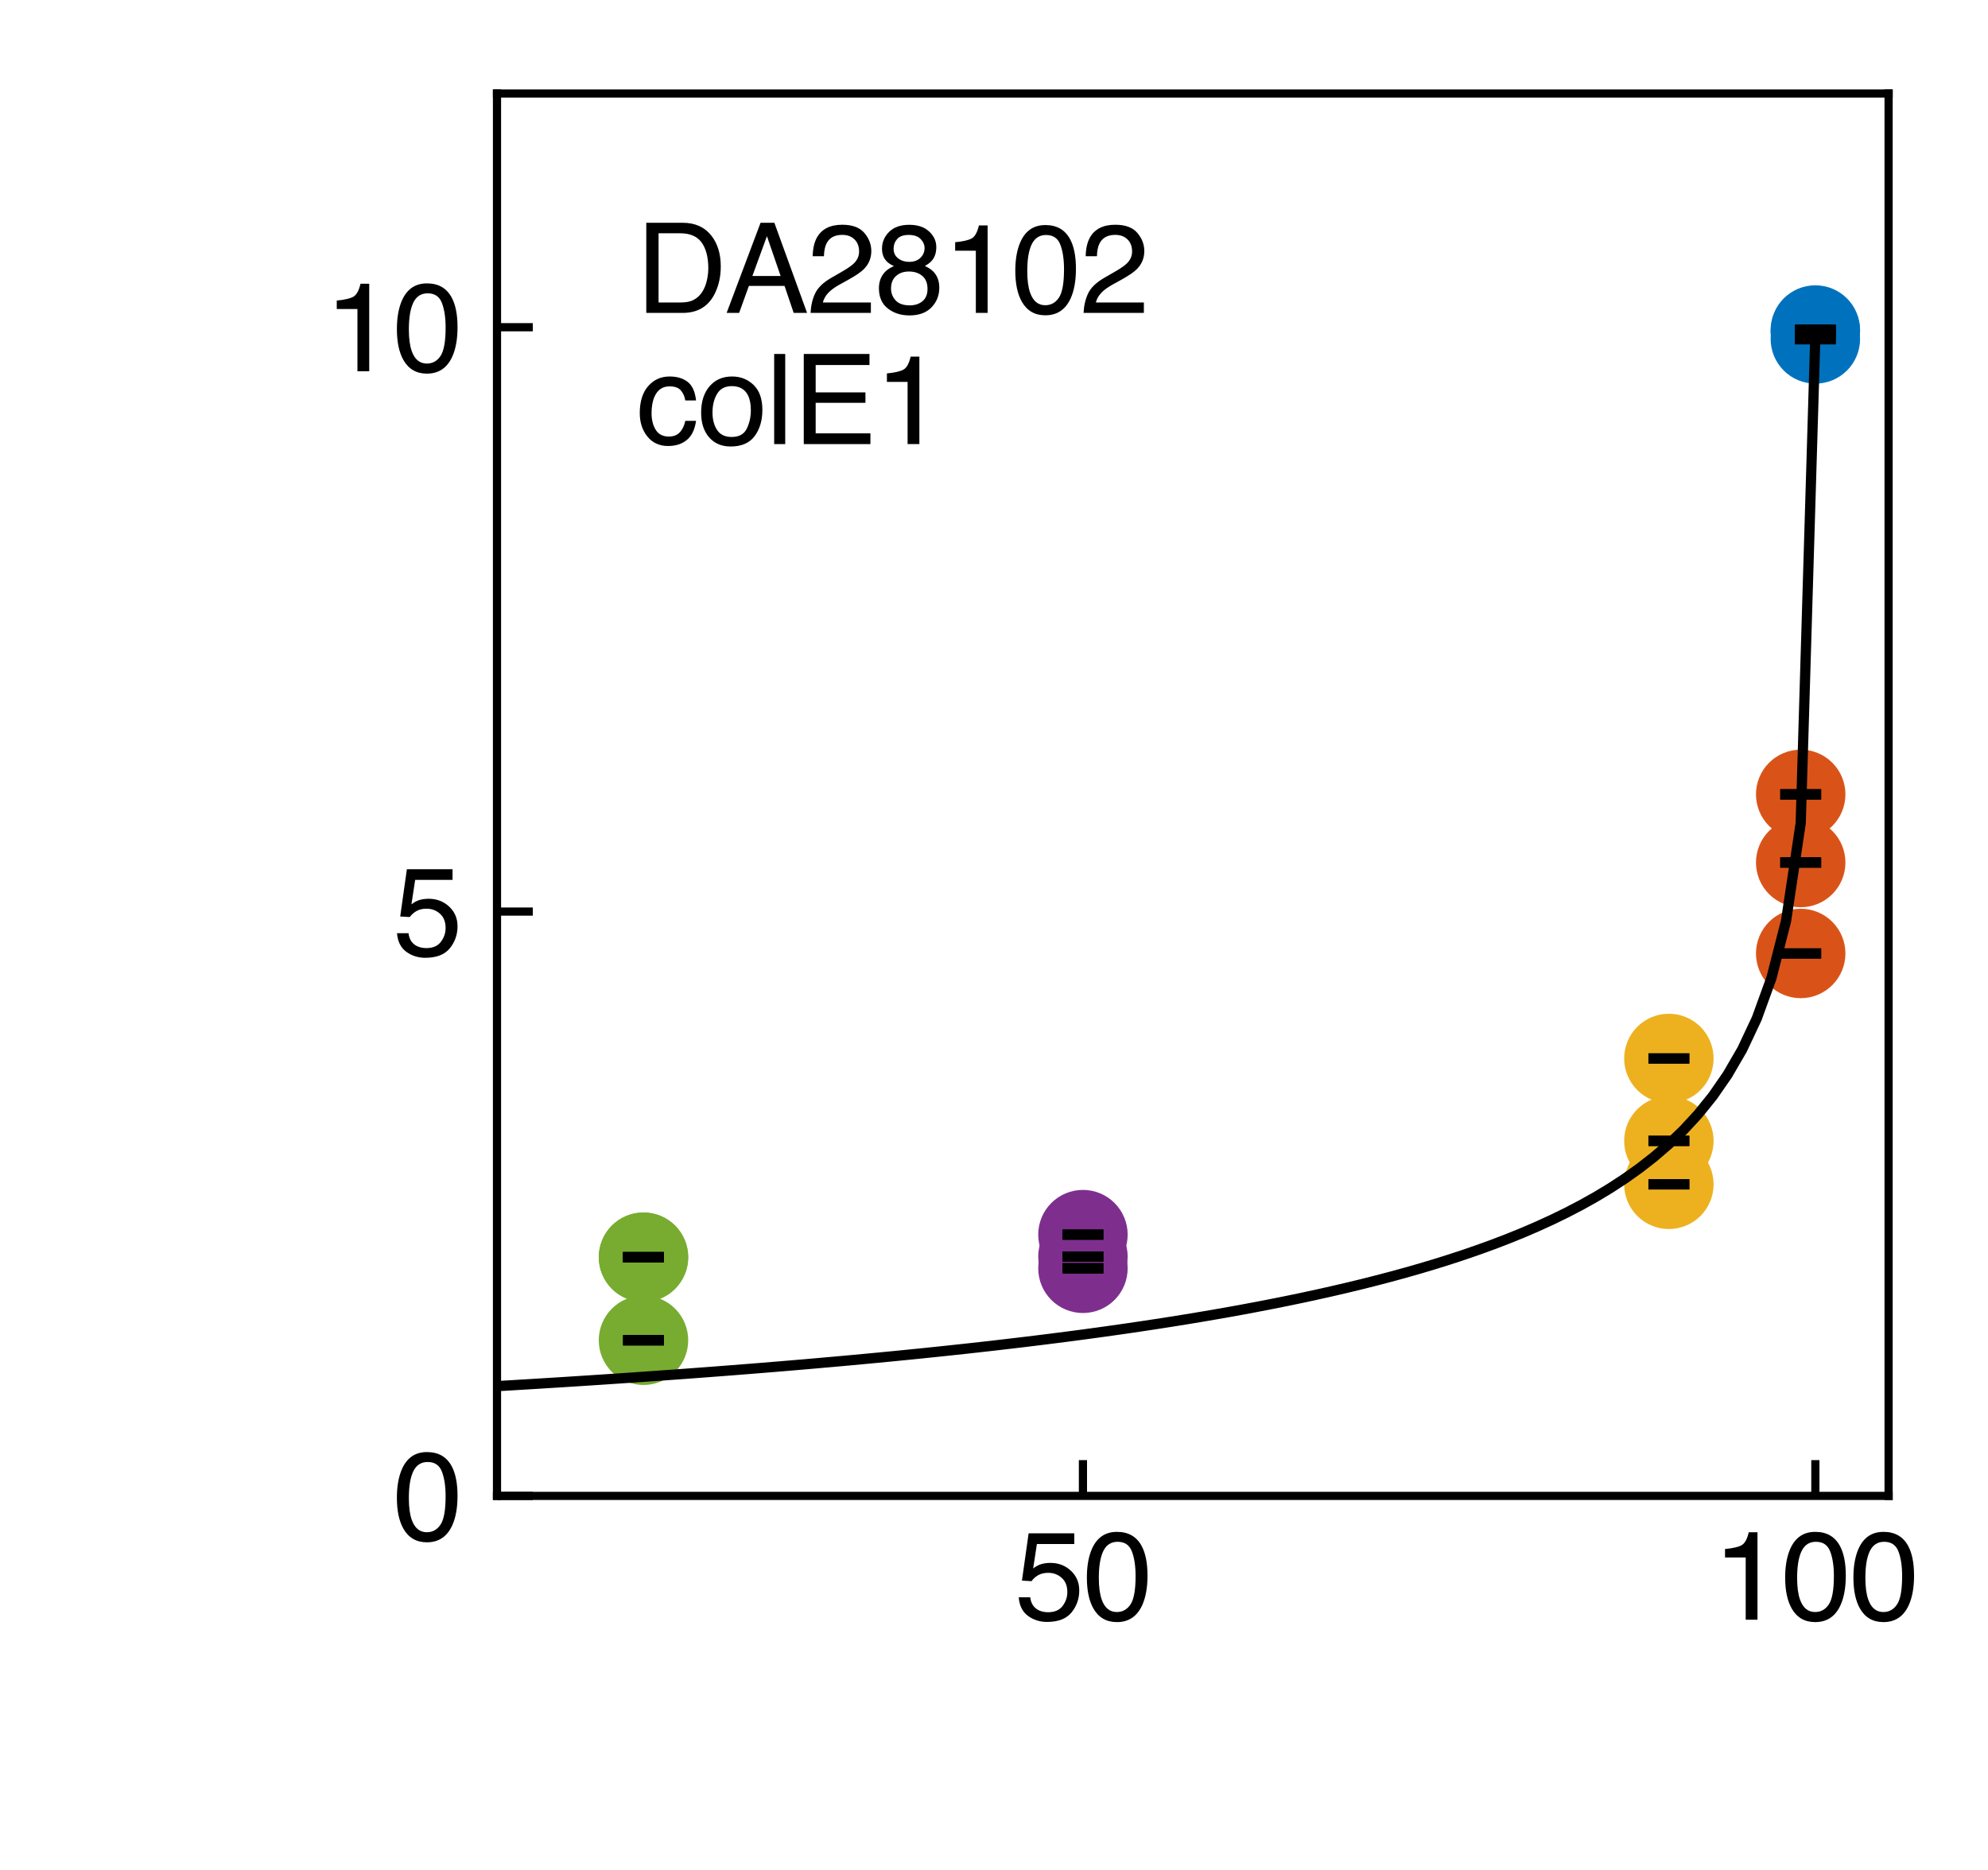 <?xml version="1.0" encoding="utf-8" standalone="no"?>
<!DOCTYPE svg PUBLIC "-//W3C//DTD SVG 1.1//EN"
  "http://www.w3.org/Graphics/SVG/1.1/DTD/svg11.dtd">
<svg xmlns:xlink="http://www.w3.org/1999/xlink" width="194.4pt" height="182.88pt" viewBox="0 0 194.4 182.88" xmlns="http://www.w3.org/2000/svg" version="1.1">
 <defs>
  <style type="text/css">*{stroke-linejoin: round; stroke-linecap: butt}</style>
 </defs>
 <g id="figure_1">
  <g id="patch_1">
   <path d="M 0 182.88 
L 194.4 182.88 
L 194.4 0 
L 0 0 
z
" style="fill: #ffffff"/>
  </g>
  <g id="axes_1">
   <g id="patch_2">
    <path d="M 48.6 146.304 
L 184.68 146.304 
L 184.68 9.144 
L 48.6 9.144 
z
" style="fill: #ffffff"/>
   </g>
   <g id="PathCollection_1">
    <defs>
     <path id="C0_0_0d0b0c1249" d="M 0 3.873 
C 1.027 3.873 2.012 3.465 2.739 2.739 
C 3.465 2.012 3.873 1.027 3.873 -0 
C 3.873 -1.027 3.465 -2.012 2.739 -2.739 
C 2.012 -3.465 1.027 -3.873 0 -3.873 
C -1.027 -3.873 -2.012 -3.465 -2.739 -2.739 
C -3.465 -2.012 -3.873 -1.027 -3.873 0 
C -3.873 1.027 -3.465 2.012 -2.739 2.739 
C -2.012 3.465 -1.027 3.873 0 3.873 
z
"/>
    </defs>
    <use xlink:href="#C0_0_0d0b0c1249" x="177.518" y="33.147" style="fill: #0072bd; stroke: #0072bd"/>
    <use xlink:href="#C0_0_0d0b0c1249" x="177.518" y="32.277" style="fill: #0072bd; stroke: #0072bd"/>
    <use xlink:href="#C0_0_0d0b0c1249" x="177.518" y="32.438" style="fill: #0072bd; stroke: #0072bd"/>
    <use xlink:href="#C0_0_0d0b0c1249" x="176.085" y="84.357" style="fill: #d95319; stroke: #d95319"/>
    <use xlink:href="#C0_0_0d0b0c1249" x="176.085" y="77.691" style="fill: #d95319; stroke: #d95319"/>
    <use xlink:href="#C0_0_0d0b0c1249" x="176.085" y="93.251" style="fill: #d95319; stroke: #d95319"/>
    <use xlink:href="#C0_0_0d0b0c1249" x="163.194" y="111.582" style="fill: #edb120; stroke: #edb120"/>
    <use xlink:href="#C0_0_0d0b0c1249" x="163.194" y="115.831" style="fill: #edb120; stroke: #edb120"/>
    <use xlink:href="#C0_0_0d0b0c1249" x="163.194" y="103.52" style="fill: #edb120; stroke: #edb120"/>
    <use xlink:href="#C0_0_0d0b0c1249" x="105.897" y="124.045" style="fill: #7e2f8e; stroke: #7e2f8e"/>
    <use xlink:href="#C0_0_0d0b0c1249" x="105.897" y="122.898" style="fill: #7e2f8e; stroke: #7e2f8e"/>
    <use xlink:href="#C0_0_0d0b0c1249" x="105.897" y="120.749" style="fill: #7e2f8e; stroke: #7e2f8e"/>
    <use xlink:href="#C0_0_0d0b0c1249" x="62.924" y="122.953" style="fill: #77ac30; stroke: #77ac30"/>
    <use xlink:href="#C0_0_0d0b0c1249" x="62.924" y="131.082" style="fill: #77ac30; stroke: #77ac30"/>
    <use xlink:href="#C0_0_0d0b0c1249" x="62.924" y="122.962" style="fill: #77ac30; stroke: #77ac30"/>
   </g>
   <g id="matplotlib.axis_1">
    <g id="xtick_1">
     <g id="line2d_1">
      <defs>
       <path id="mafd61aa664" d="M 0 0 
L 0 -3.5 
" style="stroke: #000000; stroke-width: 0.8"/>
      </defs>
      <g>
       <use xlink:href="#mafd61aa664" x="105.897" y="146.304" style="stroke: #000000; stroke-width: 0.8"/>
      </g>
     </g>
     <g id="text_1">
      <!-- 50 -->
      <g transform="translate(99.224 158.412) scale(0.12 -0.12)">
       <defs>
        <path id="Helvetica-35" d="M 791 1141 
Q 847 659 1238 475 
Q 1438 381 1700 381 
Q 2200 381 2440 700 
Q 2681 1019 2681 1406 
Q 2681 1875 2395 2131 
Q 2109 2388 1709 2388 
Q 1419 2388 1211 2275 
Q 1003 2163 856 1963 
L 369 1991 
L 709 4400 
L 3034 4400 
L 3034 3856 
L 1131 3856 
L 941 2613 
Q 1097 2731 1238 2791 
Q 1488 2894 1816 2894 
Q 2431 2894 2859 2497 
Q 3288 2100 3288 1491 
Q 3288 856 2895 371 
Q 2503 -113 1644 -113 
Q 1097 -113 676 195 
Q 256 503 206 1141 
L 791 1141 
z
" transform="scale(0.016)"/>
        <path id="Helvetica-30" d="M 1731 4475 
Q 2600 4475 2988 3759 
Q 3288 3206 3288 2244 
Q 3288 1331 3016 734 
Q 2622 -122 1728 -122 
Q 922 -122 528 578 
Q 200 1163 200 2147 
Q 200 2909 397 3456 
Q 766 4475 1731 4475 
z
M 1725 391 
Q 2163 391 2422 778 
Q 2681 1166 2681 2222 
Q 2681 2984 2493 3476 
Q 2306 3969 1766 3969 
Q 1269 3969 1039 3501 
Q 809 3034 809 2125 
Q 809 1441 956 1025 
Q 1181 391 1725 391 
z
" transform="scale(0.016)"/>
       </defs>
       <use xlink:href="#Helvetica-35"/>
       <use xlink:href="#Helvetica-30" x="55.615"/>
      </g>
     </g>
    </g>
    <g id="xtick_2">
     <g id="line2d_2">
      <g>
       <use xlink:href="#mafd61aa664" x="177.518" y="146.304" style="stroke: #000000; stroke-width: 0.8"/>
      </g>
     </g>
     <g id="text_2">
      <!-- 100 -->
      <g transform="translate(167.508 158.412) scale(0.12 -0.12)">
       <defs>
        <path id="Helvetica-31" d="M 613 3169 
L 613 3600 
Q 1222 3659 1462 3798 
Q 1703 3938 1822 4456 
L 2266 4456 
L 2266 0 
L 1666 0 
L 1666 3169 
L 613 3169 
z
" transform="scale(0.016)"/>
       </defs>
       <use xlink:href="#Helvetica-31"/>
       <use xlink:href="#Helvetica-30" x="55.615"/>
       <use xlink:href="#Helvetica-30" x="111.23"/>
      </g>
     </g>
    </g>
   </g>
   <g id="matplotlib.axis_2">
    <g id="ytick_1">
     <g id="line2d_3">
      <defs>
       <path id="m4c4e87f6da" d="M 0 0 
L 3.5 0 
" style="stroke: #000000; stroke-width: 0.8"/>
      </defs>
      <g>
       <use xlink:href="#m4c4e87f6da" x="48.6" y="146.304" style="stroke: #000000; stroke-width: 0.8"/>
      </g>
     </g>
     <g id="text_3">
      <!-- 0 -->
      <g transform="translate(38.427 150.608) scale(0.12 -0.12)">
       <use xlink:href="#Helvetica-30"/>
      </g>
     </g>
    </g>
    <g id="ytick_2">
     <g id="line2d_4">
      <g>
       <use xlink:href="#m4c4e87f6da" x="48.6" y="89.154" style="stroke: #000000; stroke-width: 0.8"/>
      </g>
     </g>
     <g id="text_4">
      <!-- 5 -->
      <g transform="translate(38.427 93.458) scale(0.12 -0.12)">
       <use xlink:href="#Helvetica-35"/>
      </g>
     </g>
    </g>
    <g id="ytick_3">
     <g id="line2d_5">
      <g>
       <use xlink:href="#m4c4e87f6da" x="48.6" y="32.004" style="stroke: #000000; stroke-width: 0.8"/>
      </g>
     </g>
     <g id="text_5">
      <!-- 10 -->
      <g transform="translate(31.754 36.308) scale(0.12 -0.12)">
       <use xlink:href="#Helvetica-31"/>
       <use xlink:href="#Helvetica-30" x="55.615"/>
      </g>
     </g>
    </g>
   </g>
   <g id="line2d_6">
    <path d="M 35.708 136.273 
L 37.141 136.199 
L 38.573 136.125 
L 40.005 136.049 
L 41.438 135.972 
L 42.87 135.894 
L 44.303 135.814 
L 45.735 135.734 
L 47.168 135.652 
L 48.6 135.568 
L 50.032 135.484 
L 51.465 135.398 
L 52.897 135.31 
L 54.33 135.221 
L 55.762 135.131 
L 57.195 135.038 
L 58.627 134.945 
L 60.059 134.849 
L 61.492 134.752 
L 62.924 134.653 
L 64.357 134.553 
L 65.789 134.45 
L 67.221 134.346 
L 68.654 134.239 
L 70.086 134.131 
L 71.519 134.021 
L 72.951 133.908 
L 74.384 133.793 
L 75.816 133.676 
L 77.248 133.557 
L 78.681 133.435 
L 80.113 133.31 
L 81.546 133.183 
L 82.978 133.054 
L 84.411 132.921 
L 85.843 132.786 
L 87.275 132.648 
L 88.708 132.506 
L 90.14 132.362 
L 91.573 132.214 
L 93.005 132.062 
L 94.437 131.908 
L 95.87 131.749 
L 97.302 131.587 
L 98.735 131.42 
L 100.167 131.25 
L 101.6 131.075 
L 103.032 130.896 
L 104.464 130.712 
L 105.897 130.523 
L 107.329 130.329 
L 108.762 130.129 
L 110.194 129.925 
L 111.627 129.714 
L 113.059 129.497 
L 114.491 129.274 
L 115.924 129.044 
L 117.356 128.807 
L 118.789 128.562 
L 120.221 128.31 
L 121.653 128.05 
L 123.086 127.78 
L 124.518 127.502 
L 125.951 127.214 
L 127.383 126.916 
L 128.816 126.606 
L 130.248 126.286 
L 131.68 125.952 
L 133.113 125.606 
L 134.545 125.245 
L 135.978 124.87 
L 137.41 124.478 
L 138.843 124.069 
L 140.275 123.641 
L 141.707 123.193 
L 143.14 122.722 
L 144.572 122.228 
L 146.005 121.708 
L 147.437 121.158 
L 148.869 120.578 
L 150.302 119.962 
L 151.734 119.308 
L 153.167 118.611 
L 154.599 117.865 
L 156.032 117.064 
L 157.464 116.201 
L 158.896 115.266 
L 160.329 114.247 
L 161.761 113.129 
L 163.194 111.895 
L 164.626 110.518 
L 166.059 108.965 
L 167.491 107.19 
L 168.923 105.122 
L 170.356 102.656 
L 171.788 99.614 
L 173.221 95.663 
L 174.653 90.065 
L 176.085 80.506 
L 177.518 32.774 
" clip-path="url(#p848add3db7)" style="fill: none; stroke: #000000; stroke-linecap: square"/>
   </g>
   <g id="patch_3">
    <path d="M 48.6 146.304 
L 48.6 9.144 
" style="fill: none; stroke: #000000; stroke-width: 0.8; stroke-linejoin: miter; stroke-linecap: square"/>
   </g>
   <g id="patch_4">
    <path d="M 184.68 146.304 
L 184.68 9.144 
" style="fill: none; stroke: #000000; stroke-width: 0.8; stroke-linejoin: miter; stroke-linecap: square"/>
   </g>
   <g id="patch_5">
    <path d="M 48.6 146.304 
L 184.68 146.304 
" style="fill: none; stroke: #000000; stroke-width: 0.8; stroke-linejoin: miter; stroke-linecap: square"/>
   </g>
   <g id="patch_6">
    <path d="M 48.6 9.144 
L 184.68 9.144 
" style="fill: none; stroke: #000000; stroke-width: 0.8; stroke-linejoin: miter; stroke-linecap: square"/>
   </g>
   <g id="text_6">
    <!-- DA28102 -->
    <g transform="translate(62.208 30.603) scale(0.12 -0.12)">
     <defs>
      <path id="Helvetica-44" d="M 2250 531 
Q 2566 531 2769 597 
Q 3131 719 3363 1066 
Q 3547 1344 3628 1778 
Q 3675 2038 3675 2259 
Q 3675 3113 3336 3584 
Q 2997 4056 2244 4056 
L 1141 4056 
L 1141 531 
L 2250 531 
z
M 516 4591 
L 2375 4591 
Q 3322 4591 3844 3919 
Q 4309 3313 4309 2366 
Q 4309 1634 4034 1044 
Q 3550 0 2369 0 
L 516 0 
L 516 4591 
z
" transform="scale(0.016)"/>
      <path id="Helvetica-41" d="M 2844 1881 
L 2147 3909 
L 1406 1881 
L 2844 1881 
z
M 1822 4591 
L 2525 4591 
L 4191 0 
L 3509 0 
L 3044 1375 
L 1228 1375 
L 731 0 
L 94 0 
L 1822 4591 
z
" transform="scale(0.016)"/>
      <path id="Helvetica-32" d="M 200 0 
Q 231 578 439 1006 
Q 647 1434 1250 1784 
L 1850 2131 
Q 2253 2366 2416 2531 
Q 2672 2791 2672 3125 
Q 2672 3516 2437 3745 
Q 2203 3975 1813 3975 
Q 1234 3975 1013 3538 
Q 894 3303 881 2888 
L 309 2888 
Q 319 3472 525 3841 
Q 891 4491 1816 4491 
Q 2584 4491 2939 4075 
Q 3294 3659 3294 3150 
Q 3294 2613 2916 2231 
Q 2697 2009 2131 1694 
L 1703 1456 
Q 1397 1288 1222 1134 
Q 909 863 828 531 
L 3272 531 
L 3272 0 
L 200 0 
z
" transform="scale(0.016)"/>
      <path id="Helvetica-38" d="M 1741 2600 
Q 2113 2600 2322 2808 
Q 2531 3016 2531 3303 
Q 2531 3553 2331 3762 
Q 2131 3972 1722 3972 
Q 1316 3972 1134 3762 
Q 953 3553 953 3272 
Q 953 2956 1187 2778 
Q 1422 2600 1741 2600 
z
M 1775 384 
Q 2166 384 2423 595 
Q 2681 806 2681 1225 
Q 2681 1659 2415 1884 
Q 2150 2109 1734 2109 
Q 1331 2109 1076 1879 
Q 822 1650 822 1244 
Q 822 894 1055 639 
Q 1288 384 1775 384 
z
M 975 2384 
Q 741 2484 609 2619 
Q 363 2869 363 3269 
Q 363 3769 725 4128 
Q 1088 4488 1753 4488 
Q 2397 4488 2762 4148 
Q 3128 3809 3128 3356 
Q 3128 2938 2916 2678 
Q 2797 2531 2547 2391 
Q 2825 2263 2984 2097 
Q 3281 1784 3281 1284 
Q 3281 694 2884 283 
Q 2488 -128 1763 -128 
Q 1109 -128 657 226 
Q 206 581 206 1256 
Q 206 1653 400 1942 
Q 594 2231 975 2384 
z
" transform="scale(0.016)"/>
     </defs>
     <use xlink:href="#Helvetica-44"/>
     <use xlink:href="#Helvetica-41" x="72.217"/>
     <use xlink:href="#Helvetica-32" x="138.916"/>
     <use xlink:href="#Helvetica-38" x="194.531"/>
     <use xlink:href="#Helvetica-31" x="250.146"/>
     <use xlink:href="#Helvetica-30" x="305.762"/>
     <use xlink:href="#Helvetica-32" x="361.377"/>
    </g>
    <!-- colE1 -->
    <g transform="translate(62.208 43.434) scale(0.12 -0.12)">
     <defs>
      <path id="Helvetica-63" d="M 1703 3444 
Q 2269 3444 2623 3169 
Q 2978 2894 3050 2222 
L 2503 2222 
Q 2453 2531 2275 2736 
Q 2097 2941 1703 2941 
Q 1166 2941 934 2416 
Q 784 2075 784 1575 
Q 784 1072 996 728 
Q 1209 384 1666 384 
Q 2016 384 2220 598 
Q 2425 813 2503 1184 
L 3050 1184 
Q 2956 519 2581 211 
Q 2206 -97 1622 -97 
Q 966 -97 575 383 
Q 184 863 184 1581 
Q 184 2463 612 2953 
Q 1041 3444 1703 3444 
z
M 1616 3428 
L 1616 3428 
z
" transform="scale(0.016)"/>
      <path id="Helvetica-6f" d="M 1741 363 
Q 2300 363 2508 786 
Q 2716 1209 2716 1728 
Q 2716 2197 2566 2491 
Q 2328 2953 1747 2953 
Q 1231 2953 997 2559 
Q 763 2166 763 1609 
Q 763 1075 997 719 
Q 1231 363 1741 363 
z
M 1763 3444 
Q 2409 3444 2856 3012 
Q 3303 2581 3303 1744 
Q 3303 934 2909 406 
Q 2516 -122 1688 -122 
Q 997 -122 590 345 
Q 184 813 184 1600 
Q 184 2444 612 2944 
Q 1041 3444 1763 3444 
z
M 1744 3428 
L 1744 3428 
z
" transform="scale(0.016)"/>
      <path id="Helvetica-6c" d="M 428 4591 
L 991 4591 
L 991 0 
L 428 0 
L 428 4591 
z
" transform="scale(0.016)"/>
      <path id="Helvetica-45" d="M 547 4591 
L 3894 4591 
L 3894 4028 
L 1153 4028 
L 1153 2634 
L 3688 2634 
L 3688 2103 
L 1153 2103 
L 1153 547 
L 3941 547 
L 3941 0 
L 547 0 
L 547 4591 
z
M 2244 4591 
L 2244 4591 
z
" transform="scale(0.016)"/>
     </defs>
     <use xlink:href="#Helvetica-63"/>
     <use xlink:href="#Helvetica-6f" x="50"/>
     <use xlink:href="#Helvetica-6c" x="105.615"/>
     <use xlink:href="#Helvetica-45" x="127.832"/>
     <use xlink:href="#Helvetica-31" x="194.531"/>
    </g>
   </g>
   <g id="LineCollection_1">
    <path d="M 177.518 33.188 
L 177.518 33.106 
" style="fill: none; stroke: #000000"/>
    <path d="M 177.518 32.32 
L 177.518 32.233 
" style="fill: none; stroke: #000000"/>
    <path d="M 177.518 32.524 
L 177.518 32.352 
" style="fill: none; stroke: #000000"/>
    <path d="M 176.085 84.379 
L 176.085 84.334 
" style="fill: none; stroke: #000000"/>
    <path d="M 176.085 77.712 
L 176.085 77.669 
" style="fill: none; stroke: #000000"/>
    <path d="M 176.085 93.255 
L 176.085 93.247 
" style="fill: none; stroke: #000000"/>
    <path d="M 163.194 111.599 
L 163.194 111.565 
" style="fill: none; stroke: #000000"/>
    <path d="M 163.194 115.839 
L 163.194 115.824 
" style="fill: none; stroke: #000000"/>
    <path d="M 163.194 103.528 
L 163.194 103.513 
" style="fill: none; stroke: #000000"/>
    <path d="M 105.897 124.064 
L 105.897 124.025 
" style="fill: none; stroke: #000000"/>
    <path d="M 105.897 122.904 
L 105.897 122.892 
" style="fill: none; stroke: #000000"/>
    <path d="M 105.897 120.758 
L 105.897 120.741 
" style="fill: none; stroke: #000000"/>
    <path d="M 62.924 122.961 
L 62.924 122.945 
" style="fill: none; stroke: #000000"/>
    <path d="M 62.924 131.105 
L 62.924 131.06 
" style="fill: none; stroke: #000000"/>
    <path d="M 62.924 122.974 
L 62.924 122.949 
" style="fill: none; stroke: #000000"/>
   </g>
   <g id="line2d_7">
    <defs>
     <path id="m197a6347d5" d="M 2 0 
L -2 -0 
" style="stroke: #000000"/>
    </defs>
    <g>
     <use xlink:href="#m197a6347d5" x="177.518" y="33.188" style="stroke: #000000"/>
     <use xlink:href="#m197a6347d5" x="177.518" y="32.32" style="stroke: #000000"/>
     <use xlink:href="#m197a6347d5" x="177.518" y="32.524" style="stroke: #000000"/>
     <use xlink:href="#m197a6347d5" x="176.085" y="84.379" style="stroke: #000000"/>
     <use xlink:href="#m197a6347d5" x="176.085" y="77.712" style="stroke: #000000"/>
     <use xlink:href="#m197a6347d5" x="176.085" y="93.255" style="stroke: #000000"/>
     <use xlink:href="#m197a6347d5" x="163.194" y="111.599" style="stroke: #000000"/>
     <use xlink:href="#m197a6347d5" x="163.194" y="115.839" style="stroke: #000000"/>
     <use xlink:href="#m197a6347d5" x="163.194" y="103.528" style="stroke: #000000"/>
     <use xlink:href="#m197a6347d5" x="105.897" y="124.064" style="stroke: #000000"/>
     <use xlink:href="#m197a6347d5" x="105.897" y="122.904" style="stroke: #000000"/>
     <use xlink:href="#m197a6347d5" x="105.897" y="120.758" style="stroke: #000000"/>
     <use xlink:href="#m197a6347d5" x="62.924" y="122.961" style="stroke: #000000"/>
     <use xlink:href="#m197a6347d5" x="62.924" y="131.105" style="stroke: #000000"/>
     <use xlink:href="#m197a6347d5" x="62.924" y="122.974" style="stroke: #000000"/>
    </g>
   </g>
   <g id="line2d_8">
    <g>
     <use xlink:href="#m197a6347d5" x="177.518" y="33.106" style="stroke: #000000"/>
     <use xlink:href="#m197a6347d5" x="177.518" y="32.233" style="stroke: #000000"/>
     <use xlink:href="#m197a6347d5" x="177.518" y="32.352" style="stroke: #000000"/>
     <use xlink:href="#m197a6347d5" x="176.085" y="84.334" style="stroke: #000000"/>
     <use xlink:href="#m197a6347d5" x="176.085" y="77.669" style="stroke: #000000"/>
     <use xlink:href="#m197a6347d5" x="176.085" y="93.247" style="stroke: #000000"/>
     <use xlink:href="#m197a6347d5" x="163.194" y="111.565" style="stroke: #000000"/>
     <use xlink:href="#m197a6347d5" x="163.194" y="115.824" style="stroke: #000000"/>
     <use xlink:href="#m197a6347d5" x="163.194" y="103.513" style="stroke: #000000"/>
     <use xlink:href="#m197a6347d5" x="105.897" y="124.025" style="stroke: #000000"/>
     <use xlink:href="#m197a6347d5" x="105.897" y="122.892" style="stroke: #000000"/>
     <use xlink:href="#m197a6347d5" x="105.897" y="120.741" style="stroke: #000000"/>
     <use xlink:href="#m197a6347d5" x="62.924" y="122.945" style="stroke: #000000"/>
     <use xlink:href="#m197a6347d5" x="62.924" y="131.06" style="stroke: #000000"/>
     <use xlink:href="#m197a6347d5" x="62.924" y="122.949" style="stroke: #000000"/>
    </g>
   </g>
   <g id="line2d_9">
    <path d="M 177.518 33.147 
L 177.518 32.277 
L 177.518 32.438 
L 176.085 84.357 
L 176.085 77.691 
L 176.085 93.251 
L 163.194 111.582 
L 163.194 115.831 
L 163.194 103.52 
L 105.897 124.045 
L 105.897 122.898 
L 105.897 120.749 
L 62.924 122.953 
L 62.924 131.082 
L 62.924 122.962 
" style="fill: none"/>
   </g>
  </g>
 </g>
 <defs>
  <clipPath id="p848add3db7">
   <rect x="48.6" y="9.144" width="136.08" height="137.16"/>
  </clipPath>
 </defs>
</svg>
